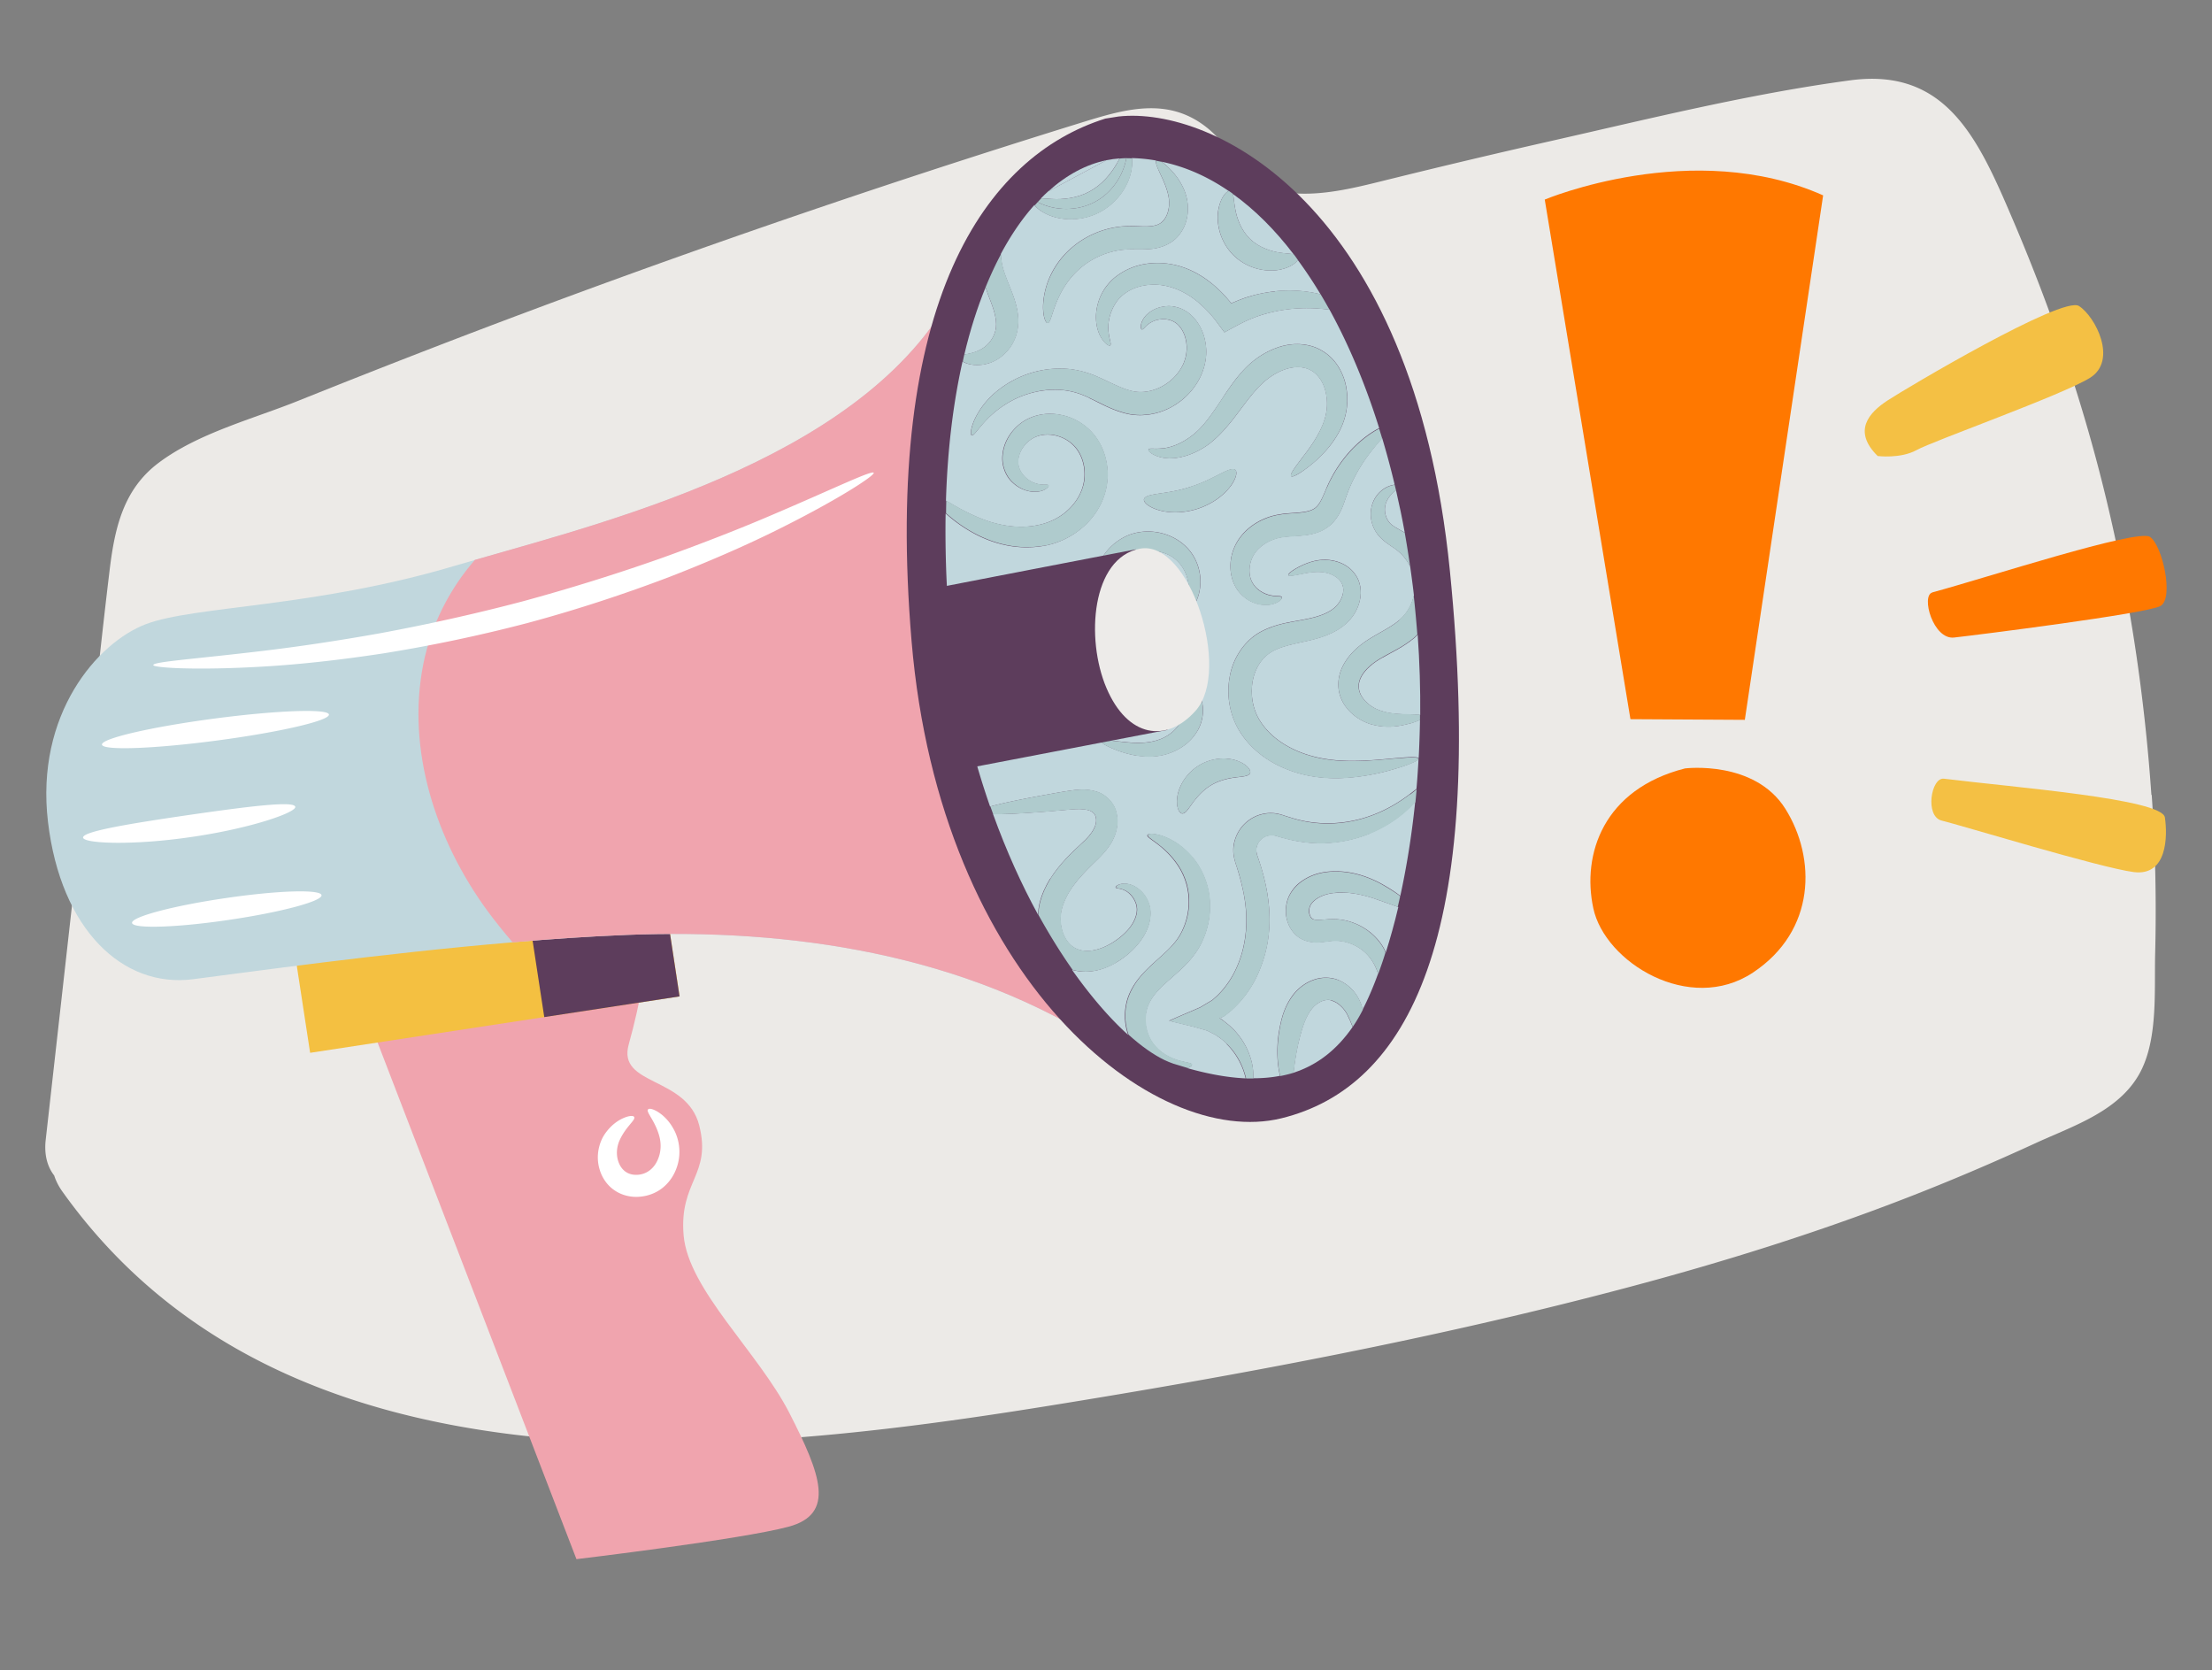 <svg xmlns="http://www.w3.org/2000/svg" viewBox="0 0 200 150.96"><rect x="0" y="0" width="200" height="150.96" fill="#808080" stroke="none"/><defs><style>.cls-2{fill:#afcbcd}.cls-3{fill:#f0a4ae}.cls-5{fill:#fff}.cls-7{fill:#f4c044}.cls-8{fill:#5d3d5c}.cls-9{fill:#ff7800}.cls-10{fill:#c1d7dd}</style></defs><path d="M194.52 71.85c-.61-8.8-1.91-17.57-3.94-26.14-2.09-8.86-5.01-17.47-8.57-25.81-3.11-7.29-6-13.81-14.71-12.64-9.18 1.23-18.36 3.52-27.39 5.56a733.52 733.52 0 0 0-13.86 3.28c-3.17.77-6.66 1.78-9.95 1.27-3.69-.56-4.34-3.75-7.01-5.86-3.55-2.81-7.46-1.62-11.37-.41a918.392 918.392 0 0 0-56.05 19.36c-4.91 1.88-9.8 3.8-14.68 5.76-4.09 1.65-9.1 2.93-12.69 5.65-3.15 2.39-3.93 5.86-4.39 9.68-.68 5.61-1.26 11.23-1.89 16.84l-3.89 34.67c-.15 1.36.17 2.43.77 3.2.15.47.39.96.74 1.45 20.01 28.06 59.65 24.1 88.8 19.43 17.69-2.84 35.41-6.16 52.76-10.77 8.51-2.26 16.94-4.89 25.17-8.08 3.95-1.53 7.86-3.2 11.71-4.97 3.43-1.58 7.76-2.93 9.56-6.65 1.46-3.02 1.14-7.17 1.22-10.45.12-4.79.02-9.58-.31-14.36z" style="fill:#eceae7" id="BG_Strong"/><g id="Illustrations"><path class="cls-3" d="m33.66 92.99 18.46 47.95s14.88-1.78 19.17-2.93c4.29-1.15 2.91-4.75.09-10.27-2.83-5.52-9.15-11.17-9.57-16.07s2.55-5.45 1.41-9.94-7.44-3.53-6.37-7.33 1.64-7.69 1.64-7.69l-24.84 6.27z"/><path d="M26.58 85.63c.12.81 1.46 9.54 1.46 9.54l33.41-5.1-1.58-10.34s-21.25-1.88-23.23-1.91c-1.99-.03-10.05 7.82-10.05 7.82z" style="fill:#f4c041"/><path class="cls-8" d="m49.21 91.94-2.69-17.62 13.2 4.43 1.72 11.32-12.23 1.87z"/><path class="cls-10" d="M100.24 94.72C87.18 86.13 71.3 83.93 56.67 84.51c-3.32.13-6.82.37-10.32.67-11.98 1.01-24.02 2.72-28.92 3.34-6.33.8-11.93-4.47-13.09-14.21-1.16-9.75 4.47-16.23 8.85-17.89 4.38-1.66 15.15-1.49 27.81-5.24.62-.18 1.27-.37 1.94-.56 13.11-3.77 36.05-9.6 43.62-24.91 0 0 17.24 13.24 21.63 18.2 4.4 4.95 5.11 59.42-7.95 50.83z"/><path class="cls-3" d="M100.24 94.72C87.18 86.13 71.3 83.93 56.67 84.51c-3.32.13-6.82.37-10.32.67-.78-.9-1.53-1.83-2.24-2.79-4.7-6.4-7.39-14.61-5.83-22.39.69-3.45 2.34-6.73 4.66-9.39 13.11-3.77 36.05-9.6 43.62-24.91 0 0 17.24 13.24 21.63 18.2 4.4 4.95 5.11 59.42-7.95 50.83z"/><path class="cls-8" d="M99.94 10.72c-10.88 3.42-20.1 16.58-17.52 47.23 2.58 30.66 21.93 45.95 33.43 43.14 11.5-2.81 18.56-16.34 15.24-49.52-3.31-33.18-21.5-41.98-29.95-41.04"/><path class="cls-9" d="m147.42 65.02-7.75-46.98s13.39-5.63 25.17-.38l-7.08 47.41-10.34-.06zM152.36 69.46c-7.38 1.87-9.35 7.75-8.3 12.64 1.04 4.89 8.71 9.61 14.43 5.82s5.72-10.36 2.94-14.8c-2.78-4.44-9.06-3.66-9.06-3.66z"/><path class="cls-7" d="M169.76 41.21c-2.28-2.26-.77-3.92.92-5.02 1.68-1.1 15.8-9.48 17.29-8.53s3.53 4.93.99 6.5c-2.54 1.57-14.19 5.7-15.66 6.52-1.47.81-3.54.54-3.54.54z"/><path class="cls-9" d="M174.71 53.55c4.76-1.28 18.55-5.78 19.68-5.02s2.19 5.55.95 6.25c-1.24.69-16.76 2.64-18.66 2.85-1.9.21-3.01-3.79-1.97-4.07z"/><path class="cls-7" d="M175.76 70.39c6.29.78 19.73 1.82 19.98 3.5s.23 5.34-2.83 4.94c-3.06-.4-15.77-4.28-17.34-4.65-1.56-.38-.97-3.93.19-3.79z"/><path class="cls-5" d="M79.01 42.74c-.15-.27-3.57 1.41-9.21 3.81-2.82 1.21-6.21 2.54-10.02 3.91a180.27 180.27 0 0 1-12.56 3.91c-4.51 1.19-8.86 2.13-12.84 2.87-3.98.71-7.59 1.24-10.64 1.6-6.09.73-9.89.97-9.88 1.28 0 .24 3.83.5 10.01.13 3.09-.18 6.76-.57 10.81-1.19 4.05-.65 8.47-1.55 13.04-2.75 4.57-1.23 8.85-2.66 12.68-4.11 3.82-1.48 7.2-2.97 9.97-4.35 5.55-2.76 8.74-4.89 8.62-5.1zM29.74 64.59c-.07-.55-4.72-.38-10.39.37-5.67.75-10.2 1.8-10.13 2.35.07.55 4.73.38 10.39-.37 5.67-.75 10.2-1.8 10.13-2.35zM26.69 72.92c-.13-.55-4.43 0-9.68.76-5.26.77-9.53 1.47-9.5 2.03.03.54 4.44.74 9.79-.05 5.35-.77 9.52-2.22 9.4-2.74zM29.07 80.92c-.08-.55-3.98-.43-8.71.27-4.73.69-8.5 1.7-8.42 2.24s3.98.43 8.71-.27c4.73-.69 8.5-1.7 8.42-2.24zM57.34 100.97c-.06-.12-.35-.14-.83.04-.47.18-1.13.56-1.71 1.34-.58.75-1 2.06-.57 3.41.2.66.63 1.36 1.32 1.83.69.48 1.55.67 2.37.58.82-.08 1.6-.42 2.18-.96.58-.53.94-1.18 1.14-1.83.4-1.29.11-2.55-.36-3.36-.46-.83-1.05-1.31-1.48-1.56-.44-.25-.73-.28-.81-.17-.19.23.59.96.99 2.3.2.66.23 1.44-.09 2.2-.31.76-.93 1.32-1.77 1.4-.85.08-1.45-.33-1.75-1.03-.3-.71-.22-1.47.05-2.08.56-1.24 1.47-1.84 1.32-2.1z"/><path d="M127.66 51.53c-.04-.11-.1-.22-.16-.32.03.21.07.43.09.64.09.66.17 1.32.25 1.98.17-.79.11-1.61-.19-2.29z" style="fill:none"/><path class="cls-10" d="M94.95 79.45c.83-1.33 1.91-2.35 2.86-3.23.95-.84 1.42-1.65 1.27-2.32-.06-.29-.21-.46-.52-.61-.32-.13-.79-.17-1.27-.15-.98.06-2.04.18-2.94.24-1.97.15-3.52.23-4.56.22 1.21 3.35 2.59 6.39 4.06 9.07.02-.34.06-.69.14-1.03.19-.78.53-1.52.94-2.19zM120.37 90.43c-.52-.16-1.24.11-1.77.77-.54.66-.84 1.64-1.08 2.56-.24.91-.38 1.76-.48 2.49-.04.26-.06.49-.09.72 2.17-.7 3.91-2.08 5.33-4.11 0 0 .01-.02.02-.02-.13-.34-.29-.73-.5-1.14-.29-.55-.83-1.09-1.42-1.25zM125.23 45.83c-.06.42.05.95.36 1.35.24.34.74.58 1.42.96-.23-1.29-.5-2.57-.79-3.83-.15.11-.32.25-.5.46-.22.26-.44.63-.49 1.06zM113.02 21.6c.82.79 1.94 1.14 2.78 1.25.47.07.87.08 1.16.13-1.67-2.19-3.51-4.03-5.49-5.45.09.28.1.75.21 1.33.14.84.52 1.94 1.34 2.74zM90.01 29.85c.16-.7-.03-1.56-.45-2.63-.15-.39-.31-.81-.45-1.24-.74 1.81-1.39 3.83-1.92 6.07.41-.07 1.04-.16 1.69-.58.5-.32.97-.91 1.13-1.62z"/><path class="cls-10" d="M110.93 94.36c-.17-.17-.35-.33-.55-.48-.09-.08-.21-.14-.31-.22l-.16-.11-.29-.15-.31-.16-.16-.08-.23-.07c-.33-.09-.66-.19-.99-.28-.73-.18-1.47-.36-2.23-.54.74-.34 1.74-.75 2.81-1.22l.62-.37.32-.19.16-.1.07-.06c.17-.16.36-.3.52-.48.67-.69 1.25-1.55 1.67-2.54.86-2 1.05-4.38.51-6.85-.15-.72-.35-1.43-.57-2.13-.09-.27-.3-.87-.3-1.41-.02-.55.13-1.09.37-1.57.48-.95 1.39-1.62 2.4-1.8.5-.1 1.02-.07 1.48.06.27.07.38.12.54.17l.46.14c2.44.76 4.76.56 6.61 0 1.86-.57 3.21-1.47 4.1-2.14.23-.18.43-.33.6-.47.08-.89.14-1.81.19-2.74.01.14-.52.4-1.53.74-1.02.33-2.53.77-4.51.96-1.95.19-4.5.08-6.97-1.25-1.22-.66-2.41-1.65-3.23-3.02a7.032 7.032 0 0 1-.84-4.8c.27-1.67 1.32-3.3 2.83-4.11 1.48-.78 2.91-.88 4.07-1.13 1.16-.22 2.15-.58 2.72-1.17.59-.61.8-1.44.56-1.97-.22-.56-.89-.94-1.5-1.06-.61-.13-1.23-.05-1.72.03-1 .19-1.61.34-1.66.2-.05-.12.4-.52 1.43-.98.52-.21 1.2-.46 2.1-.41.85.06 2 .39 2.68 1.56.32.57.42 1.3.29 1.96-.12.67-.42 1.29-.87 1.83-.95 1.11-2.33 1.6-3.6 1.91-1.28.31-2.54.49-3.49 1.03-.91.52-1.55 1.5-1.76 2.68-.21 1.18 0 2.43.55 3.39.57 1 1.45 1.8 2.41 2.37 1.96 1.17 4.13 1.44 5.95 1.45 1.83 0 3.35-.2 4.41-.28 1.05-.09 1.65-.09 1.69.05.06-1.14.1-2.3.12-3.48-.2.09-.46.19-.8.3-.8.2-2.07.57-3.75.06-.81-.28-1.67-.8-2.29-1.73-.3-.47-.52-1.06-.54-1.69-.03-.63.13-1.27.41-1.82.56-1.1 1.51-1.9 2.49-2.5.96-.59 1.91-1.04 2.61-1.64.71-.59 1.14-1.4 1.32-2.23-.07-.65-.16-1.31-.25-1.98l-.09-.64c-.29-.58-.7-1.08-1.17-1.45-.55-.44-1.49-.88-1.99-1.78-.48-.85-.49-1.75-.25-2.44.24-.71.71-1.15 1.11-1.4.36-.21.66-.29.9-.32-.34-1.43-.72-2.84-1.13-4.21-.41.46-.92 1.06-1.47 1.83-.63.9-1.28 2.03-1.75 3.37-.26.67-.46 1.61-1.29 2.49-.42.43-.99.74-1.52.89-.54.17-1.04.21-1.51.25-.96.06-1.63.08-2.26.32-.63.22-1.16.59-1.54 1.02-.74.85-.82 2.09-.42 2.83.38.75 1.18 1.11 1.71 1.21.55.11.91.02.98.16.07.1-.19.49-.96.66-.73.15-2.02 0-2.98-1.21-.91-1.19-1.03-3.22.14-4.82.57-.78 1.4-1.39 2.33-1.76.46-.19.97-.31 1.47-.38.49-.07.94-.08 1.36-.12.85-.06 1.43-.2 1.75-.52.36-.32.63-1 .94-1.74.65-1.53 1.55-2.74 2.41-3.62.9-.9 1.72-1.45 2.34-1.76-1.22-3.89-2.73-7.51-4.49-10.71-.35-.04-.74-.08-1.17-.11-1-.06-2.2-.03-3.5.22-.65.13-1.32.3-2 .55-.75.29-1.02.39-2.83 1.39-.28-.37-.55-.74-.83-1.11l-.2-.25-.1-.12-.21-.24c-.29-.32-.6-.62-.93-.91-1.37-1.19-2.97-1.78-4.44-1.67-1.48.08-2.64.82-3.19 1.76-.58.95-.66 1.94-.57 2.58.08.66.27 1.04.14 1.14-.09.08-.53-.13-.92-.89-.38-.74-.59-2.06.02-3.5.3-.71.86-1.46 1.62-1.98.76-.54 1.7-.91 2.71-1.03s2.09-.03 3.14.33c1.04.35 2.01.94 2.85 1.67.41.35.78.72 1.12 1.11l.25.29.12.15.02.02v.02c-.33.17.88-.4 1.62-.6.81-.25 1.6-.39 2.36-.48 1.51-.16 2.87-.02 3.95.24.06.02.11.03.17.05-.66-1.1-1.35-2.14-2.07-3.12-.18.28-.64.63-1.42.83-1.11.3-2.95.12-4.36-1.22-1.39-1.37-1.63-3.2-1.37-4.32.21-.93.63-1.42.91-1.52-1.91-1.31-3.95-2.22-6.11-2.66.13.08.27.18.44.33.44.4 1.08 1.02 1.58 2.1.24.53.42 1.24.39 1.98-.03.74-.25 1.6-.89 2.33-.64.76-1.71 1.11-2.56 1.16-.87.07-1.63-.01-2.28.05-1.34.11-2.58.63-3.54 1.32-.96.69-1.64 1.57-2.1 2.38-.91 1.64-.99 2.94-1.31 2.94-.25.04-.76-1.35-.05-3.54a7.51 7.51 0 0 1 2.26-3.3c1.17-1 2.77-1.75 4.57-1.9.92-.07 1.69.03 2.3 0 .62-.03 1.01-.16 1.29-.43.29-.27.49-.71.57-1.17.08-.47.05-.89-.06-1.33-.21-.86-.6-1.58-.83-2.11-.21-.47-.3-.78-.24-.91-.72-.13-1.45-.2-2.19-.22.03.3.03.66-.05 1.09-.2 1.18-1.08 2.83-2.82 3.77-1.75.93-3.61.75-4.7.26-.63-.27-1.03-.6-1.24-.88-1.09 1.21-2.11 2.69-3.04 4.43 0 .19.03.38.05.58.1.85.51 1.76.97 2.93.22.59.42 1.21.51 1.89.09.68.04 1.39-.18 2.04-.45 1.28-1.44 2.1-2.37 2.41-.93.31-1.71.18-2.17 0-.11-.04-.19-.09-.27-.14-.82 3.65-1.36 7.85-1.5 12.59.78.45 1.86 1.11 3.27 1.66 1.42.55 3.26.94 5.12.53.92-.2 1.81-.61 2.55-1.27.74-.65 1.31-1.54 1.5-2.5.2-.97.03-2-.43-2.78-.45-.78-1.2-1.3-2.03-1.51-.82-.21-1.63-.09-2.23.29-.61.39-1.04 1.02-1.17 1.61-.31 1.2.69 2.12 1.39 2.36.73.29 1.23.08 1.3.23.03.06-.05.19-.28.34-.23.15-.65.28-1.19.23a3.02 3.02 0 0 1-1.77-.82c-.59-.51-1.05-1.51-.92-2.55.1-1.04.67-2.07 1.63-2.81.98-.75 2.36-1.04 3.66-.76 1.29.25 2.6 1.07 3.36 2.33.77 1.24 1.03 2.78.73 4.27-.65 3.04-3.35 4.89-5.75 5.25-2.44.4-4.58-.28-6.1-1.08-1.16-.62-2.03-1.29-2.67-1.87-.03 1.74-.01 3.54.06 5.42.02.47.04.95.07 1.42.35 5.89 1.37 11.37 2.81 16.3.34 1.15.7 2.27 1.08 3.36.99-.28 2.57-.61 4.62-.99.92-.16 1.84-.35 3-.5.59-.05 1.26-.09 2.02.15.77.23 1.57.98 1.77 1.88.22.88.05 1.74-.33 2.5-.38.73-.91 1.28-1.39 1.76-.95.92-1.86 1.82-2.51 2.86-.32.52-.56 1.05-.7 1.59-.13.5-.15 1.05-.06 1.55.17 1.03.75 1.84 1.52 2.11.78.29 1.76.09 2.59-.32.83-.41 1.56-1 2.05-1.6.48-.6.72-1.27.68-1.79-.04-.54-.34-1.01-.64-1.3-.63-.6-1.23-.43-1.27-.59-.02-.06.08-.2.39-.29.3-.09.81-.09 1.35.21.52.3 1.09.86 1.33 1.76.22.92-.05 1.96-.62 2.85-.58.89-1.39 1.66-2.44 2.28-1.02.58-2.41 1.07-3.95.64 1.73 2.45 3.47 4.44 5.07 5.88-.29-.82-.39-1.77-.19-2.76.2-1.04.8-2 1.49-2.75.69-.76 1.45-1.37 2.11-2 .67-.63 1.15-1.22 1.48-1.93.33-.7.52-1.45.57-2.17.11-1.45-.33-2.74-.96-3.69-1.28-1.93-2.88-2.46-2.76-2.76.04-.13.47-.18 1.21.04.73.22 1.77.75 2.72 1.81.95 1.03 1.76 2.72 1.72 4.67 0 .96-.21 1.98-.64 2.95-.41.98-1.15 1.89-1.9 2.59-.75.71-1.49 1.29-2.05 1.88-.56.59-.94 1.17-1.11 1.79-.36 1.28.07 2.6.76 3.36.71.8 1.61 1.15 2.24 1.32.64.17 1.04.19 1.07.34.02.08-.13.21-.42.31 1.95.55 3.71.86 5.29.93-.08-.31-.18-.67-.35-1.07-.27-.63-.7-1.37-1.38-2.04zm.31-50.38c-.55.75-1.6 1.58-2.97 2.02-1.36.44-2.71.37-3.59.09-.89-.28-1.33-.72-1.24-.98.2-.56 2.1-.39 4.19-1.1 2.11-.64 3.56-1.88 4.05-1.54.22.17.12.77-.44 1.52zm-.55-8.23c.53-.79 1.11-1.64 1.9-2.46.82-.83 1.83-1.53 3.07-1.93 1.22-.4 2.72-.37 3.88.34 1.19.69 1.84 1.88 2.11 2.95.26 1.09.21 2.15-.05 3.09-.27.95-.71 1.68-1.16 2.31-.92 1.23-1.87 1.96-2.52 2.44-.66.47-1.08.66-1.18.55-.1-.11.13-.5.61-1.14.46-.64 1.21-1.51 1.84-2.66.31-.56.6-1.23.72-1.91.13-.68.1-1.46-.12-2.18-.22-.72-.66-1.35-1.26-1.68-.61-.34-1.4-.38-2.23-.12-.83.26-1.62.78-2.24 1.38-.65.63-1.22 1.38-1.78 2.12-1.09 1.48-2.27 2.98-3.68 3.75-1.36.79-2.73.96-3.6.74-.88-.2-1.21-.61-1.16-.71.07-.15.51-.03 1.22-.1.71-.05 1.71-.38 2.72-1.16 1.02-.76 1.88-2.04 2.92-3.63zm-12.21.22c-.91-.44-1.73-.66-2.61-.72-1.74-.11-3.36.39-4.55 1.06-2.44 1.37-3.16 3.19-3.47 3.04-.11-.04-.12-.56.24-1.37s1.09-1.95 2.42-2.91c1.3-.96 3.19-1.78 5.44-1.75 1.1 0 2.34.3 3.38.78 1.05.46 1.99.99 2.9 1.22 1.73.47 3.6-.53 4.45-1.87.9-1.32.72-3.02 0-3.89-.68-.89-1.87-.79-2.47-.49-.64.3-.81.76-.97.71-.06-.01-.12-.15-.08-.41.04-.25.2-.63.57-.97.37-.34.93-.64 1.66-.71.71-.1 1.68.18 2.35.84.69.65 1.15 1.6 1.28 2.65.15 1.05-.1 2.24-.69 3.27a6.239 6.239 0 0 1-2.67 2.48c-1.14.57-2.61.79-3.95.43-1.31-.34-2.32-.96-3.24-1.38zm4.39 32.35c-.77-.12-1.39-.32-1.88-.5-.98-.38-1.46-.68-1.43-.82.04-.14.62-.1 1.62.02.97.09 2.48.33 3.89-.27.69-.31 1.39-.87 1.7-1.58.31-.69.19-1.51-.39-2.3-.56-.8-1.49-1.39-2.62-2.06-1.12-.64-2.46-1.52-3.41-2.78-.97-1.23-1.61-2.77-1.62-4.35 0-1.57.58-3.06 1.58-4.13.51-.53 1.13-.95 1.8-1.21.67-.25 1.35-.33 2-.29 1.29.08 2.42.64 3.18 1.41.78.79 1.12 1.75 1.22 2.56.09.82-.03 1.52-.23 2.05-.41 1.06-.98 1.4-1.07 1.32-.13-.1.17-.59.27-1.52.11-.88-.06-2.37-1.21-3.32-1.09-.95-3.34-1.17-4.54.3-.61.71-.99 1.75-.95 2.8.03 1.04.47 2.15 1.22 3.09.75.97 1.7 1.63 2.83 2.31 1.1.68 2.36 1.49 3.15 2.73.39.6.69 1.3.77 2.05.08.74-.08 1.51-.41 2.11-.67 1.22-1.75 1.86-2.74 2.19-1.02.33-1.96.28-2.73.18zm4.97 4.26c-.39.53-.64.97-.94.96-.27 0-.57-.54-.46-1.45.1-.89.72-2.15 2-2.92 1.29-.76 2.69-.7 3.52-.36.86.34 1.19.86 1.06 1.1-.14.27-.64.28-1.29.37-.65.08-1.48.26-2.22.7-.74.44-1.29 1.08-1.68 1.61z"/><path class="cls-10" d="M123.88 75.33c-1.01.41-2.19.73-3.49.84-1.3.13-2.73 0-4.13-.37l-.53-.14c-.17-.05-.38-.12-.45-.13-.21-.05-.41-.05-.61 0-.4.08-.77.37-.95.75-.09.19-.14.39-.13.6.02.22.05.35.21.8.25.76.48 1.54.65 2.36.29 1.39.41 2.8.28 4.2-.12 1.39-.5 2.7-1.04 3.89a9.694 9.694 0 0 1-2.21 3.06c-.21.22-.47.39-.7.58l-.08.07h-.02l-.04.03-.08.04c-.08.04-.25.08-.31.11.04.02.09.04.15.08.08.06.17.12.24.18l.29.23c.12.1.25.2.36.31.23.21.44.43.62.66.74.9 1.11 1.86 1.29 2.64.11.54.13.99.11 1.35.86 0 1.67-.07 2.42-.22-.07-.3-.13-.64-.18-1.03a11.2 11.2 0 0 1 .07-2.86c.18-1.04.41-2.3 1.34-3.5.48-.59 1.1-1.05 1.82-1.3.71-.26 1.57-.25 2.23.03 1.34.57 1.93 1.68 2.16 2.54l.03.14c.46-.89.94-1.99 1.4-3.25-.14-.43-.34-.91-.68-1.37-.54-.76-1.53-1.44-2.72-1.59-.3-.04-.59-.04-.9 0-.34.03-.75.12-1.31.12-.53 0-1.3-.16-1.83-.68-.53-.49-.79-1.14-.88-1.77-.07-.63.02-1.27.32-1.85.3-.57.71-.98 1.16-1.28.9-.61 1.87-.81 2.74-.84 1.74-.06 3.17.49 4.23 1.03.78.42 1.41.83 1.88 1.19.56-2.56 1.03-5.42 1.35-8.54-.78.9-2.11 2.05-4.09 2.87z"/><path class="cls-10" d="M120.65 80.72c-.62.06-1.24.26-1.68.59-.46.35-.64.71-.58 1.19.03.23.12.42.22.5.08.08.18.13.46.15.27.02.64-.03 1.09-.06.47-.03.95 0 1.39.09 1.79.36 3.1 1.54 3.68 2.74.03.06.04.12.07.18.39-1.25.78-2.62 1.13-4.11-.58-.2-1.34-.48-2.24-.79-1.02-.33-2.25-.62-3.52-.47zM94.78 17.3l5.27-2.82c-1.81.37-3.6 1.31-5.27 2.82zM124.97 59.46c-.83.46-1.48 1.03-1.84 1.64-.35.61-.35 1.18-.08 1.72.28.54.81.99 1.35 1.25 1.09.52 2.3.48 3.09.51.39 0 .7.02.92.05.02-2.33-.05-4.76-.23-7.26-.1.1-.18.2-.29.29-1.02.85-2.07 1.31-2.91 1.8z"/><path class="cls-2" d="M94.3 49.35c2.4-.35 5.1-2.2 5.75-5.25.3-1.49.03-3.02-.73-4.27a5.121 5.121 0 0 0-3.36-2.33c-1.3-.27-2.68.01-3.66.76-.96.74-1.52 1.77-1.63 2.81-.13 1.03.33 2.03.92 2.55.58.55 1.24.78 1.77.82.54.05.96-.08 1.19-.23.24-.14.31-.28.28-.34-.07-.16-.57.05-1.3-.23-.7-.24-1.71-1.16-1.39-2.36.13-.59.55-1.21 1.17-1.61.59-.38 1.41-.51 2.23-.29.82.21 1.58.73 2.03 1.51.46.78.63 1.81.43 2.78-.2.96-.77 1.85-1.5 2.5-.74.66-1.63 1.07-2.55 1.27-1.86.41-3.7.02-5.12-.53-1.4-.54-2.48-1.21-3.27-1.66-.01.37-.02.76-.02 1.14.64.58 1.51 1.26 2.67 1.87 1.53.8 3.66 1.48 6.1 1.08z"/><path class="cls-2" d="M105.67 36.92c1.15-.57 2.08-1.45 2.67-2.48.59-1.03.84-2.21.69-3.27-.13-1.05-.59-2-1.28-2.65-.67-.66-1.64-.93-2.35-.84-.73.07-1.3.37-1.66.71-.37.34-.53.72-.57.97-.04.25.01.39.08.41.16.05.33-.42.97-.71.6-.3 1.79-.4 2.47.49.72.86.91 2.57 0 3.89-.85 1.35-2.73 2.35-4.45 1.87-.91-.23-1.86-.76-2.9-1.22-1.05-.48-2.28-.78-3.38-.78-2.24-.02-4.13.79-5.44 1.75-1.33.96-2.06 2.1-2.42 2.91-.36.82-.35 1.33-.24 1.37.31.15 1.04-1.67 3.47-3.04 1.19-.67 2.8-1.18 4.55-1.06.88.06 1.71.28 2.61.72.92.42 1.93 1.04 3.24 1.38 1.35.36 2.82.14 3.95-.43zM107.77 39.38c-1.01.78-2.01 1.11-2.72 1.16-.71.07-1.15-.05-1.22.1-.06.11.28.51 1.16.71.87.22 2.24.05 3.6-.74 1.41-.77 2.59-2.27 3.68-3.75.56-.74 1.13-1.49 1.78-2.12.62-.6 1.41-1.12 2.24-1.38.83-.26 1.62-.22 2.23.12.61.33 1.04.96 1.26 1.68.22.72.25 1.5.12 2.18-.12.67-.41 1.34-.72 1.91-.63 1.15-1.37 2.02-1.84 2.66-.48.64-.71 1.03-.61 1.14.1.1.51-.09 1.18-.55.65-.48 1.6-1.2 2.52-2.44.45-.63.89-1.36 1.16-2.31.26-.94.31-1.99.05-3.09-.26-1.07-.92-2.26-2.11-2.95-1.16-.71-2.67-.74-3.88-.34-1.24.4-2.25 1.1-3.07 1.93-.79.82-1.37 1.68-1.9 2.46-1.04 1.59-1.9 2.87-2.92 3.63z"/><path class="cls-2" d="M107.63 44c-2.09.71-3.99.54-4.19 1.1-.08.26.35.7 1.24.98.88.29 2.22.35 3.59-.09 1.36-.44 2.42-1.27 2.97-2.02.56-.75.66-1.36.44-1.52-.49-.34-1.94.9-4.05 1.54zM126.52 56.06c-.69.6-1.65 1.05-2.61 1.64-.98.59-1.93 1.4-2.49 2.5-.28.55-.44 1.19-.41 1.82.02.63.25 1.22.54 1.69.62.93 1.48 1.45 2.29 1.73 1.68.51 2.95.14 3.75-.06.35-.1.6-.2.8-.3v-.47c-.22-.03-.53-.04-.92-.05-.79-.03-1.99 0-3.09-.51-.54-.26-1.06-.71-1.35-1.25-.27-.54-.27-1.11.08-1.72.36-.61 1.01-1.18 1.84-1.64.84-.5 1.9-.95 2.91-1.8.11-.09.19-.19.29-.29-.09-1.16-.2-2.35-.33-3.54-.18.84-.62 1.64-1.32 2.23zM124.09 45.54c-.24.69-.23 1.59.25 2.44.51.89 1.44 1.34 1.99 1.78.47.36.87.86 1.17 1.45-.15-1.03-.31-2.05-.49-3.06-.68-.39-1.18-.63-1.42-.96-.31-.4-.42-.92-.36-1.35.05-.43.26-.79.49-1.06.18-.21.35-.34.5-.46-.04-.17-.08-.33-.12-.49-.23.02-.54.11-.9.32-.4.25-.87.69-1.11 1.4zM100.91 87.02c1.05-.62 1.86-1.39 2.44-2.28.57-.89.84-1.93.62-2.85a2.76 2.76 0 0 0-1.33-1.76c-.54-.3-1.05-.31-1.35-.21-.3.09-.41.23-.39.29.04.16.64 0 1.27.59.3.29.6.76.64 1.3.04.52-.19 1.19-.68 1.79-.48.6-1.21 1.19-2.05 1.6-.83.41-1.81.61-2.59.32-.77-.26-1.35-1.08-1.52-2.11-.09-.51-.07-1.05.06-1.55.14-.54.38-1.07.7-1.59.65-1.05 1.55-1.94 2.51-2.86.49-.48 1.02-1.04 1.39-1.76.38-.75.55-1.61.33-2.5-.2-.91-1.01-1.66-1.77-1.88-.77-.25-1.44-.21-2.02-.15-1.16.15-2.08.34-3 .5-2.05.38-3.63.71-4.62.99.08.24.17.47.25.71 1.03 0 2.59-.07 4.56-.22.89-.06 1.96-.18 2.94-.24.48-.02.95.02 1.27.15.31.14.46.32.52.61.14.67-.32 1.48-1.27 2.32-.95.88-2.03 1.9-2.86 3.23-.41.67-.75 1.4-.94 2.19-.08.34-.12.69-.14 1.03 1.01 1.83 2.05 3.5 3.1 4.99 1.54.43 2.93-.06 3.95-.64z"/><path class="cls-2" d="M107.8 96.22c-.03-.15-.44-.17-1.07-.34-.62-.17-1.53-.52-2.24-1.32-.69-.76-1.12-2.08-.76-3.36.17-.62.55-1.2 1.11-1.79.56-.59 1.29-1.16 2.05-1.88.75-.7 1.49-1.61 1.9-2.59.43-.97.63-1.99.64-2.95.03-1.95-.77-3.63-1.72-4.67-.95-1.07-1.99-1.59-2.72-1.81-.74-.22-1.18-.17-1.21-.04-.12.31 1.47.83 2.76 2.76.63.95 1.08 2.24.96 3.69-.05.72-.24 1.47-.57 2.17-.33.71-.81 1.3-1.48 1.93-.66.63-1.42 1.24-2.11 2-.69.75-1.28 1.72-1.49 2.75-.2.99-.1 1.94.19 2.76 1.16 1.05 2.26 1.81 3.22 2.28.29.14.57.25.83.34.44.14.87.27 1.29.39.29-.11.44-.24.42-.31z"/><path class="cls-2" d="M127.48 71.8c-.89.67-2.24 1.57-4.1 2.14-1.86.57-4.17.77-6.61 0l-.46-.14c-.16-.05-.27-.1-.54-.17-.47-.13-.98-.16-1.48-.06-1.01.18-1.92.85-2.4 1.8-.24.47-.38 1.02-.37 1.57 0 .54.21 1.14.3 1.41.23.7.42 1.41.57 2.13.55 2.47.35 4.85-.51 6.85-.42.99-1 1.86-1.67 2.54-.16.18-.35.32-.52.48l-.07.06-.16.1-.32.19-.62.37c-1.07.47-2.08.88-2.81 1.22.76.19 1.5.37 2.23.54.33.1.66.19.99.28l.23.07.16.08.31.16.29.15.16.11c.1.07.22.13.31.22.2.15.38.31.55.48.68.66 1.11 1.4 1.38 2.04.17.41.27.76.35 1.07h.65c.02-.37 0-.82-.11-1.35-.18-.79-.55-1.74-1.29-2.64a5.46 5.46 0 0 0-.62-.66c-.11-.11-.24-.21-.36-.31l-.29-.23-.24-.18c-.06-.03-.11-.06-.15-.08.06-.03.24-.07.31-.11l.08-.04.04-.02h.02l.08-.07c.23-.19.49-.36.7-.58.9-.83 1.66-1.87 2.21-3.06.54-1.19.92-2.5 1.04-3.89.13-1.4 0-2.81-.28-4.2-.17-.82-.39-1.6-.65-2.36-.16-.45-.2-.58-.21-.8-.01-.21.04-.41.13-.6.18-.38.55-.67.95-.75.2-.05.4-.05.61 0 .07 0 .29.08.45.13l.53.14c1.4.36 2.83.49 4.13.37 1.3-.11 2.48-.43 3.49-.84 1.98-.82 3.31-1.97 4.09-2.87.04-.38.07-.76.11-1.14-.17.14-.37.3-.6.47z"/><path class="cls-2" d="M121.03 88.61c-.66-.28-1.52-.29-2.23-.03-.72.25-1.35.71-1.82 1.3-.93 1.19-1.17 2.46-1.34 3.5-.16 1.07-.16 2.05-.07 2.86.04.39.11.73.18 1.03.42-.08.83-.18 1.22-.3.03-.22.06-.46.09-.72.1-.72.24-1.57.48-2.49.24-.92.55-1.9 1.08-2.56.53-.65 1.25-.92 1.77-.77.59.16 1.13.7 1.42 1.25.21.41.37.81.5 1.14.29-.42.6-.93.91-1.54-.01-.05-.01-.09-.03-.14-.23-.86-.82-1.97-2.16-2.54zM120.51 78.79c-.87.03-1.84.23-2.74.84-.45.31-.86.72-1.16 1.28-.3.58-.39 1.22-.32 1.85.08.63.34 1.27.88 1.77.53.52 1.3.68 1.83.68.55 0 .97-.09 1.31-.12.32-.03.6-.03.9 0 1.19.15 2.18.83 2.72 1.59.34.46.54.93.68 1.37.22-.61.45-1.26.66-1.95-.03-.06-.04-.12-.07-.18-.58-1.19-1.89-2.38-3.68-2.74-.44-.09-.93-.12-1.39-.09-.45.03-.82.08-1.09.06-.28-.02-.38-.07-.46-.15-.09-.08-.18-.27-.22-.5-.05-.48.13-.84.58-1.19.44-.33 1.06-.53 1.68-.59 1.27-.14 2.5.15 3.52.47.9.3 1.65.59 2.24.79.07-.32.15-.64.22-.97-.47-.36-1.1-.76-1.88-1.19-1.05-.54-2.48-1.09-4.23-1.03zM108.33 65.95c.33-.6.49-1.37.41-2.11-.07-.75-.37-1.45-.77-2.05-.79-1.23-2.05-2.05-3.15-2.73-1.13-.69-2.09-1.35-2.83-2.31-.75-.94-1.19-2.05-1.22-3.09-.04-1.05.35-2.09.95-2.8 1.2-1.48 3.44-1.25 4.54-.3 1.15.95 1.32 2.44 1.21 3.32-.11.92-.41 1.42-.27 1.52.09.08.65-.26 1.07-1.32.2-.53.32-1.23.23-2.05-.1-.81-.44-1.77-1.22-2.56-.77-.78-1.89-1.33-3.18-1.41-.64-.04-1.33.04-2 .29-.67.26-1.28.67-1.8 1.21-1.01 1.08-1.59 2.56-1.58 4.13.01 1.59.65 3.12 1.62 4.35.95 1.25 2.3 2.14 3.41 2.78 1.13.66 2.06 1.26 2.62 2.06.58.79.71 1.61.39 2.3-.3.71-1 1.27-1.7 1.58-1.41.6-2.92.37-3.89.27-1-.12-1.58-.17-1.62-.02-.04.13.45.44 1.43.82.49.18 1.11.38 1.88.5.76.11 1.7.15 2.73-.18.99-.33 2.07-.97 2.74-2.19zM115.29 26.34c-.76.08-1.55.22-2.36.48-.74.2-1.95.77-1.62.6v-.02l-.02-.02-.12-.15-.25-.29c-.34-.39-.71-.76-1.12-1.11-.85-.73-1.82-1.32-2.85-1.67a6.965 6.965 0 0 0-3.14-.33c-1.01.12-1.95.49-2.71 1.03-.76.53-1.32 1.28-1.62 1.98-.61 1.44-.4 2.76-.02 3.5.38.76.83.97.92.89.13-.1-.06-.48-.14-1.14-.09-.64-.01-1.63.57-2.58.55-.94 1.71-1.67 3.19-1.76 1.48-.11 3.07.48 4.44 1.67.33.28.64.59.93.91l.21.24.1.12.2.25c.28.37.56.74.83 1.11 1.8-1 2.08-1.1 2.83-1.39.67-.26 1.35-.42 2-.55 1.3-.25 2.5-.28 3.5-.22.43.03.82.07 1.17.11-.26-.47-.53-.94-.8-1.39-.06-.02-.11-.03-.17-.05-1.08-.26-2.44-.4-3.95-.24z"/><path class="cls-2" d="M104.78 15.43c.23.53.63 1.25.83 2.11.11.44.13.86.06 1.33-.08.45-.28.9-.57 1.17-.28.26-.67.4-1.29.43-.61.04-1.38-.06-2.3 0-1.8.15-3.4.9-4.57 1.9-1.18 1-1.89 2.24-2.26 3.3-.71 2.19-.2 3.58.05 3.54.32 0 .4-1.3 1.31-2.94.46-.81 1.13-1.69 2.1-2.38.96-.69 2.2-1.21 3.54-1.32.65-.06 1.41.02 2.28-.05.85-.05 1.91-.4 2.56-1.16.64-.74.86-1.59.89-2.33.03-.74-.15-1.45-.39-1.98-.5-1.08-1.14-1.7-1.58-2.1-.17-.15-.31-.25-.44-.33-.15-.03-.3-.06-.46-.09-.07.12.02.43.24.91zM110.2 18.79c-.26 1.12-.03 2.95 1.37 4.32 1.41 1.35 3.25 1.52 4.36 1.22.78-.2 1.24-.55 1.42-.83-.13-.18-.25-.36-.39-.53-.29-.04-.68-.06-1.16-.13-.84-.11-1.96-.46-2.78-1.25-.82-.8-1.21-1.9-1.34-2.74-.11-.58-.12-1.05-.21-1.33a8.11 8.11 0 0 0-.36-.26c-.28.1-.71.59-.91 1.52zM89.49 32.82c.92-.31 1.92-1.13 2.37-2.41.22-.65.27-1.36.18-2.04-.09-.68-.29-1.3-.51-1.89-.45-1.17-.86-2.07-.97-2.93-.03-.19-.04-.39-.05-.58-.5.93-.96 1.93-1.4 3 .15.43.3.85.45 1.24.42 1.07.61 1.94.45 2.63-.16.71-.63 1.3-1.13 1.62-.65.41-1.28.5-1.69.58-.05.2-.09.42-.14.63.08.05.16.09.27.14.46.19 1.25.32 2.17 0zM101.92 13.48zM93.4 18.04z"/><path class="cls-10" d="M95.15 17.99c.93.05 2.2-.06 3.34-.67 1.14-.61 1.94-1.61 2.41-2.41.13-.21.24-.41.33-.59-.4.03-.79.08-1.19.16l-5.27 2.82c-.22.2-.43.4-.64.62.28.02.61.06 1.01.07z"/><path class="cls-2" d="M94.79 19.43c1.09.49 2.95.67 4.7-.26 1.74-.94 2.62-2.59 2.82-3.77.08-.43.08-.8.05-1.09-.17 0-.35-.01-.52-.01-.3 1.65-1.36 3.16-2.84 3.95-1.59.85-3.59.84-5.18.02-.09.09-.17.19-.26.29.21.28.61.61 1.24.88z"/><path class="cls-2" d="M101.24 14.32c-.1.18-.21.38-.33.59-.47.8-1.27 1.8-2.41 2.41-1.14.61-2.42.72-3.34.67-.4-.02-.73-.05-1.01-.07-.11.11-.22.23-.33.35 1.6.82 3.6.83 5.18-.02 1.48-.79 2.54-2.3 2.84-3.95h-.15c-.15 0-.29.02-.44.03zM111.73 70.27c.65-.09 1.15-.1 1.29-.37.13-.24-.2-.76-1.06-1.1-.84-.34-2.24-.4-3.52.36-1.28.77-1.9 2.03-2 2.92-.12.92.18 1.45.46 1.45.3 0 .55-.43.94-.96.38-.53.94-1.17 1.68-1.61.74-.44 1.57-.62 2.22-.7zM119.95 44.11c-.31.74-.58 1.42-.94 1.74-.32.31-.9.46-1.75.52-.42.03-.87.05-1.36.12-.5.06-1.01.19-1.47.38-.93.37-1.76.98-2.33 1.76-1.17 1.6-1.05 3.63-.14 4.82.96 1.22 2.25 1.36 2.98 1.21.77-.17 1.02-.55.96-.66-.07-.14-.44-.05-.98-.16-.53-.09-1.33-.46-1.71-1.21-.39-.73-.32-1.97.42-2.83.37-.44.91-.8 1.54-1.02.62-.24 1.3-.26 2.26-.32.47-.04.97-.09 1.51-.25.53-.15 1.1-.46 1.52-.89.84-.89 1.04-1.82 1.29-2.49.47-1.34 1.12-2.47 1.75-3.37.55-.77 1.07-1.37 1.47-1.83-.09-.3-.18-.59-.27-.88-.61.3-1.44.86-2.34 1.76-.86.88-1.76 2.09-2.41 3.62zM128.28 68.58l-.01.01.01-.01z"/><path class="cls-2" d="M126.58 68.52c-1.06.08-2.58.28-4.41.28-1.82 0-3.99-.28-5.95-1.45-.96-.57-1.84-1.37-2.41-2.37-.55-.96-.76-2.21-.55-3.39.21-1.19.85-2.16 1.76-2.68.95-.55 2.21-.73 3.49-1.03 1.27-.31 2.65-.79 3.6-1.91.45-.54.75-1.17.87-1.83.13-.66.03-1.38-.29-1.96-.68-1.17-1.83-1.5-2.68-1.56-.9-.05-1.58.2-2.1.41-1.02.46-1.47.86-1.43.98.05.15.66 0 1.66-.2.49-.08 1.11-.16 1.72-.03.61.12 1.28.5 1.5 1.06.24.53.03 1.36-.56 1.97-.56.59-1.56.95-2.72 1.17-1.16.25-2.59.34-4.07 1.13-1.51.8-2.55 2.43-2.83 4.11-.3 1.68.01 3.39.84 4.8.82 1.37 2.01 2.36 3.23 3.02 2.47 1.33 5.02 1.44 6.97 1.25 1.98-.2 3.48-.64 4.51-.96 1.01-.33 1.54-.59 1.53-.74v-.01c-.04-.14-.64-.14-1.69-.05z"/><path class="cls-8" d="M105.55 65.98 87.5 69.44a74.06 74.06 0 0 1-2.81-16.3c6.14-1.2 18-3.48 18-3.48l2.86 16.32z"/><path d="M103.05 49.6c-4.33.84-4.92 8.1-3.01 12.59 1.91 4.49 5.43 5.01 8.06 2.06 3.28-3.67-.55-15.52-5.04-14.65z" style="fill:#edebe9"/></g></svg>